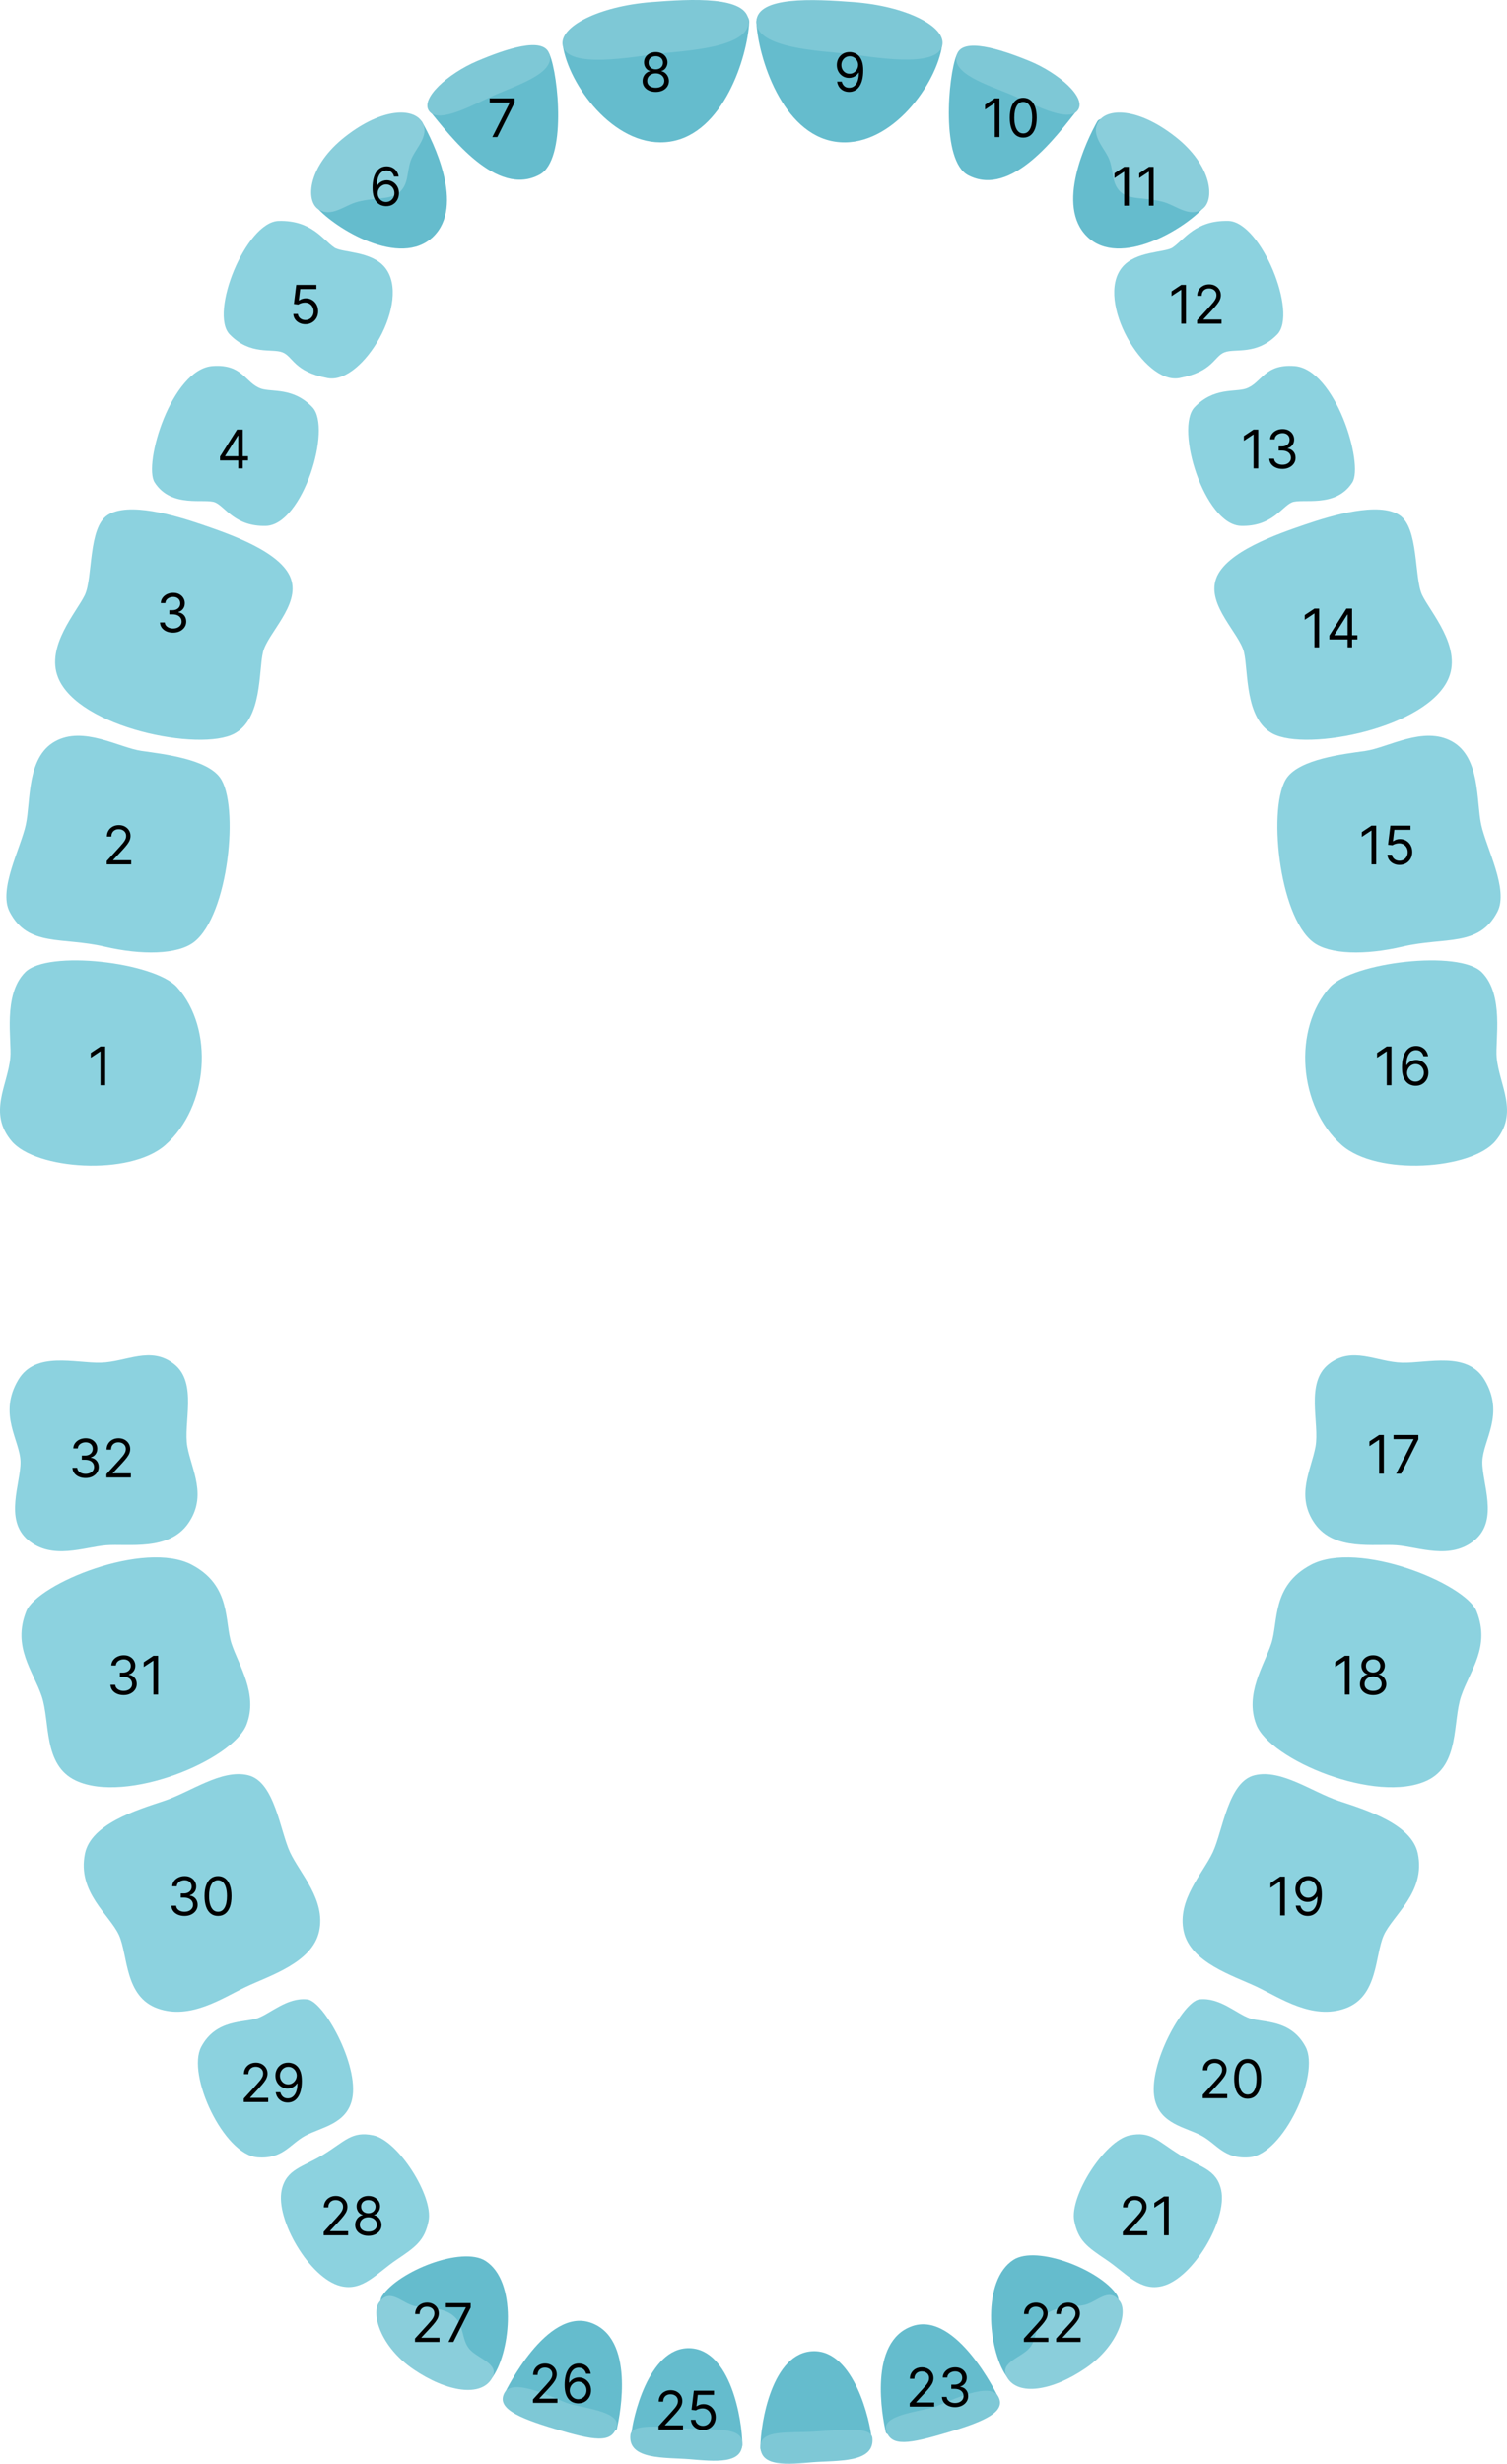 <svg width="396" height="647" viewBox="0 0 396 647" fill="none" xmlns="http://www.w3.org/2000/svg">
<path d="M127.573 593.726C121.412 589.786 104.705 596.393 100.408 602.938C96.106 609.479 124.823 631.081 129.548 624.107C134.274 617.138 135.912 599.066 127.573 593.726Z" fill="#65BCCD"/>
<path d="M155.211 609.946C143.591 605.899 132.8 628.114 132.8 628.114C132.8 628.114 161.213 641.668 162.109 637.775C163.005 633.883 166.835 613.992 155.211 609.946Z" fill="#65BCCD"/>
<path d="M181.143 616.651C170.255 616.405 166.161 635.664 165.896 639.257C165.636 642.845 195.089 648.469 195.07 642.02C195.05 635.572 192.03 616.897 181.138 616.651H181.143Z" fill="#65BCCD"/>
<path d="M148.043 12.813C150.196 23.597 162.379 39.253 176.036 37.198C190.084 35.086 196.414 15.002 196.866 5.829C197.319 -3.345 145.889 2.023 148.048 12.808L148.043 12.813Z" fill="#65BCCD"/>
<path d="M112.92 29.154C118.238 35.617 130.455 51.996 141.809 45.856C148.973 41.983 146.728 19.667 144.415 14.289C142.103 8.911 107.606 22.691 112.92 29.154Z" fill="#65BCCD"/>
<path d="M83.231 54.466C88.029 59.969 105.207 70.532 113.845 62.15C122.198 54.037 113.845 37.262 110.969 32.111C108.093 26.96 78.437 48.963 83.231 54.466Z" fill="#65BCCD"/>
<path d="M171.089 0.562C157.287 1.667 146.92 7.016 147.845 11.916C149.04 18.277 166.782 14.844 173.069 14.101C179.355 13.358 197.03 12.716 196.707 5.525C196.408 -1.087 181.769 -0.292 171.089 0.562Z" fill="#7EC8D6"/>
<path d="M172.315 24.139C171.633 24.139 171.029 24.018 170.506 23.776C169.985 23.531 169.579 23.195 169.288 22.767C168.996 22.336 168.852 21.846 168.855 21.296C168.852 20.865 168.936 20.467 169.109 20.102C169.281 19.734 169.516 19.428 169.815 19.183C170.116 18.934 170.453 18.776 170.824 18.71V18.651C170.337 18.525 169.949 18.251 169.661 17.83C169.372 17.406 169.23 16.924 169.233 16.384C169.23 15.867 169.361 15.404 169.626 14.996C169.891 14.589 170.255 14.267 170.719 14.032C171.187 13.797 171.719 13.679 172.315 13.679C172.905 13.679 173.432 13.797 173.896 14.032C174.36 14.267 174.725 14.589 174.99 14.996C175.259 15.404 175.394 15.867 175.398 16.384C175.394 16.924 175.247 17.406 174.955 17.83C174.667 18.251 174.284 18.525 173.807 18.651V18.71C174.175 18.776 174.506 18.934 174.801 19.183C175.096 19.428 175.331 19.734 175.507 20.102C175.683 20.467 175.772 20.865 175.776 21.296C175.772 21.846 175.623 22.336 175.328 22.767C175.036 23.195 174.63 23.531 174.11 23.776C173.593 24.018 172.995 24.139 172.315 24.139ZM172.315 23.046C172.776 23.046 173.174 22.971 173.509 22.822C173.843 22.673 174.102 22.462 174.284 22.19C174.466 21.919 174.559 21.6 174.562 21.236C174.559 20.851 174.46 20.512 174.264 20.217C174.069 19.922 173.802 19.69 173.464 19.521C173.129 19.352 172.746 19.267 172.315 19.267C171.881 19.267 171.493 19.352 171.152 19.521C170.814 19.69 170.547 19.922 170.352 20.217C170.159 20.512 170.065 20.851 170.068 21.236C170.065 21.6 170.153 21.919 170.332 22.19C170.514 22.462 170.774 22.673 171.112 22.822C171.45 22.971 171.851 23.046 172.315 23.046ZM172.315 18.213C172.68 18.213 173.003 18.14 173.285 17.994C173.57 17.849 173.794 17.645 173.956 17.383C174.118 17.121 174.201 16.814 174.205 16.463C174.201 16.118 174.12 15.818 173.961 15.563C173.802 15.305 173.581 15.106 173.3 14.967C173.018 14.824 172.69 14.753 172.315 14.753C171.934 14.753 171.601 14.824 171.316 14.967C171.031 15.106 170.811 15.305 170.655 15.563C170.499 15.818 170.423 16.118 170.426 16.463C170.423 16.814 170.501 17.121 170.66 17.383C170.822 17.645 171.046 17.849 171.331 17.994C171.616 18.14 171.944 18.213 172.315 18.213Z" fill="black"/>
<path d="M125.344 16.055C117.776 19.272 110.121 26.005 112.857 29.304C115.598 32.603 125.084 27.085 130.33 24.809C136.476 22.141 146.077 19.079 144.324 14.077C142.734 9.519 132.912 12.838 125.344 16.055Z" fill="#7EC8D6"/>
<path d="M129.372 36L133.926 26.991V26.912H128.676V25.818H135.199V26.972L130.665 36H129.372Z" fill="black"/>
<path d="M90.731 35.863C80.846 43.589 80.263 52.628 83.577 54.9C87.046 57.273 90.553 53.867 94.04 52.98C98.838 51.76 102.851 52.541 105.12 50.361C107.384 48.176 106.874 45.355 107.909 42.239C108.955 39.094 113.054 35.776 110.964 32.11C108.805 28.334 100.669 28.093 90.726 35.867L90.731 35.863Z" fill="#8ACEDB"/>
<path d="M101.435 54.139C101.017 54.133 100.599 54.053 100.182 53.901C99.764 53.748 99.383 53.491 99.038 53.13C98.694 52.765 98.417 52.273 98.208 51.653C97.999 51.03 97.895 50.248 97.895 49.307C97.895 48.405 97.979 47.606 98.148 46.91C98.317 46.211 98.563 45.623 98.884 45.146C99.206 44.665 99.594 44.3 100.048 44.052C100.505 43.803 101.02 43.679 101.594 43.679C102.164 43.679 102.671 43.793 103.115 44.022C103.563 44.247 103.927 44.562 104.209 44.967C104.491 45.371 104.673 45.837 104.756 46.364H103.543C103.43 45.906 103.211 45.527 102.886 45.225C102.562 44.923 102.131 44.773 101.594 44.773C100.805 44.773 100.183 45.116 99.729 45.802C99.279 46.488 99.052 47.451 99.048 48.69H99.128C99.313 48.409 99.534 48.168 99.789 47.969C100.048 47.767 100.333 47.611 100.644 47.502C100.956 47.393 101.286 47.338 101.634 47.338C102.217 47.338 102.75 47.484 103.234 47.776C103.718 48.064 104.106 48.463 104.398 48.974C104.689 49.481 104.835 50.062 104.835 50.719C104.835 51.349 104.694 51.925 104.413 52.449C104.131 52.969 103.735 53.383 103.224 53.692C102.717 53.997 102.121 54.146 101.435 54.139ZM101.435 53.045C101.852 53.045 102.227 52.941 102.558 52.732C102.893 52.523 103.156 52.243 103.349 51.892C103.544 51.541 103.642 51.15 103.642 50.719C103.642 50.298 103.548 49.915 103.359 49.57C103.173 49.222 102.916 48.946 102.588 48.74C102.263 48.535 101.892 48.432 101.474 48.432C101.16 48.432 100.866 48.495 100.594 48.621C100.323 48.743 100.084 48.912 99.879 49.128C99.676 49.343 99.517 49.59 99.401 49.869C99.285 50.144 99.227 50.434 99.227 50.739C99.227 51.143 99.322 51.521 99.511 51.872C99.703 52.224 99.965 52.507 100.296 52.722C100.631 52.938 101.01 53.045 101.435 53.045Z" fill="black"/>
<path d="M87.855 65.003C84.8 62.929 81.852 57.797 73.234 58.014C64.621 58.231 54.909 82.26 60.362 87.831C65.815 93.402 71.379 91.434 74.217 92.529C77.049 93.619 77.204 97.622 86.106 99.3C95.379 101.046 108.251 78.986 101.16 70.251C97.595 65.852 89.878 66.388 87.855 65.008V65.003Z" fill="#8CD2DF"/>
<path d="M80.236 85.139C79.653 85.139 79.127 85.023 78.66 84.791C78.192 84.559 77.818 84.241 77.536 83.837C77.254 83.432 77.1 82.972 77.074 82.454H78.267C78.313 82.915 78.522 83.296 78.894 83.598C79.268 83.896 79.715 84.046 80.236 84.046C80.653 84.046 81.025 83.948 81.349 83.752C81.678 83.557 81.934 83.288 82.12 82.947C82.309 82.602 82.403 82.213 82.403 81.778C82.403 81.334 82.306 80.938 82.11 80.59C81.918 80.239 81.653 79.962 81.315 79.76C80.977 79.558 80.59 79.455 80.156 79.452C79.845 79.448 79.525 79.496 79.197 79.596C78.869 79.692 78.599 79.816 78.386 79.969L77.233 79.829L77.849 74.818H83.139V75.912H78.883L78.526 78.915H78.585C78.794 78.749 79.056 78.612 79.371 78.502C79.686 78.393 80.014 78.338 80.355 78.338C80.978 78.338 81.533 78.487 82.021 78.785C82.511 79.081 82.896 79.485 83.174 79.999C83.456 80.512 83.597 81.099 83.597 81.758C83.597 82.408 83.451 82.988 83.159 83.499C82.871 84.006 82.473 84.407 81.966 84.702C81.459 84.993 80.882 85.139 80.236 85.139Z" fill="black"/>
<path d="M68.624 102.061C64.443 100.667 63.841 95.53 55.853 96.128C45.053 96.943 37.552 121.908 40.64 126.707C45.053 133.565 53.878 130.778 56.547 131.94C59.221 133.102 61.774 138.336 69.901 138.104C79.555 137.829 87.32 112.411 82.093 106.947C77.04 101.66 71.515 103.025 68.619 102.066L68.624 102.061Z" fill="#8CD2DF"/>
<path d="M57.815 120.912V119.898L62.29 112.818H63.026V114.389H62.528L59.148 119.739V119.818H65.173V120.912H57.815ZM62.608 123V120.604V120.131V112.818H63.781V123H62.608Z" fill="black"/>
<path d="M53.108 137.762C45.776 135.259 33.742 131.733 28.279 135.259C23.115 138.596 24.444 151.778 22.277 156.278C20.114 160.783 11.943 169.725 15.277 177.968C20.61 191.149 52.602 197.487 61.6 192.649C68.933 188.709 67.935 176.299 69.101 171.297C70.267 166.291 78.933 158.95 76.433 151.942C73.938 144.934 60.435 140.265 53.108 137.762Z" fill="#8CD2DF"/>
<path d="M45.494 166.139C44.838 166.139 44.253 166.027 43.739 165.801C43.229 165.576 42.823 165.263 42.521 164.862C42.223 164.457 42.061 163.988 42.034 163.455H43.287C43.313 163.783 43.426 164.066 43.625 164.305C43.824 164.54 44.084 164.722 44.406 164.852C44.727 164.981 45.083 165.045 45.474 165.045C45.912 165.045 46.3 164.969 46.638 164.817C46.976 164.664 47.241 164.452 47.433 164.18C47.626 163.909 47.722 163.594 47.722 163.236C47.722 162.861 47.629 162.531 47.443 162.246C47.258 161.958 46.986 161.733 46.628 161.57C46.27 161.408 45.832 161.327 45.315 161.327H44.5V160.233H45.315C45.72 160.233 46.074 160.16 46.379 160.014C46.688 159.868 46.928 159.663 47.1 159.398C47.276 159.133 47.364 158.821 47.364 158.463C47.364 158.118 47.287 157.818 47.135 157.563C46.983 157.308 46.767 157.109 46.489 156.967C46.214 156.824 45.889 156.753 45.514 156.753C45.163 156.753 44.831 156.817 44.52 156.947C44.212 157.073 43.96 157.257 43.764 157.499C43.569 157.737 43.463 158.026 43.446 158.364H42.253C42.273 157.83 42.434 157.363 42.735 156.962C43.037 156.557 43.431 156.242 43.918 156.017C44.409 155.792 44.947 155.679 45.534 155.679C46.164 155.679 46.704 155.807 47.155 156.062C47.606 156.314 47.952 156.647 48.194 157.061C48.436 157.475 48.557 157.923 48.557 158.403C48.557 158.977 48.406 159.466 48.104 159.87C47.806 160.274 47.4 160.554 46.886 160.71V160.79C47.529 160.896 48.032 161.169 48.393 161.61C48.754 162.048 48.935 162.589 48.935 163.236C48.935 163.789 48.784 164.286 48.482 164.727C48.184 165.165 47.776 165.509 47.259 165.761C46.742 166.013 46.154 166.139 45.494 166.139Z" fill="black"/>
<path d="M37.277 197.206C31.275 196.371 21.944 190.53 14.448 194.702C6.947 198.874 8.113 210.387 6.784 216.561C5.449 222.734 -0.505 233.596 2.52 239.437C7.352 248.779 16.274 245.982 27.45 248.591C37.273 250.887 46.657 250.699 50.944 247.424C60.107 240.416 62.959 211.173 57.794 204.17C54.249 199.362 43.28 198.04 37.282 197.206H37.277Z" fill="#8CD2DF"/>
<path d="M28.054 227V226.105L31.415 222.426C31.809 221.995 32.134 221.621 32.389 221.303C32.644 220.981 32.833 220.679 32.956 220.398C33.082 220.113 33.145 219.814 33.145 219.503C33.145 219.145 33.059 218.835 32.886 218.573C32.717 218.311 32.485 218.109 32.19 217.967C31.895 217.824 31.564 217.753 31.196 217.753C30.805 217.753 30.463 217.834 30.172 217.996C29.884 218.156 29.66 218.379 29.501 218.668C29.345 218.956 29.267 219.294 29.267 219.682H28.094C28.094 219.085 28.231 218.562 28.506 218.111C28.782 217.66 29.156 217.309 29.63 217.057C30.107 216.805 30.642 216.679 31.236 216.679C31.832 216.679 32.361 216.805 32.822 217.057C33.282 217.309 33.644 217.648 33.906 218.076C34.167 218.504 34.298 218.979 34.298 219.503C34.298 219.877 34.23 220.244 34.094 220.602C33.962 220.956 33.73 221.352 33.398 221.79C33.07 222.224 32.615 222.754 32.031 223.381L29.744 225.827V225.906H34.477V227H28.054Z" fill="black"/>
<path d="M6.615 255.316C0.671 261.263 3.133 273.171 2.709 277.748C2.029 285.06 -3.231 292.194 3.046 299.674C9.328 307.155 34.055 308.983 43.454 300.697C54.827 290.67 56.354 270.104 46.508 259.223C40.558 252.649 12.555 249.364 6.615 255.316Z" fill="#8CD2DF"/>
<path d="M27.634 274.818V285H26.401V276.111H26.341L23.855 277.761V276.509L26.401 274.818H27.634Z" fill="black"/>
<path d="M45.814 358.25C39.633 353.296 33.24 357.632 26.501 357.816C19.766 357.999 9.337 354.7 4.794 362.35C-0.611 371.446 5.281 378.222 5.387 383.837C5.497 389.451 1.003 399.063 7.367 404.422C13.73 409.78 22.112 406.25 27.898 405.796C33.684 405.343 44.296 407.388 49.417 400.11C54.538 392.837 50.38 386.084 49.239 379.935C48.092 373.785 51.994 363.208 45.819 358.255L45.814 358.25Z" fill="#8CD2DF"/>
<path d="M22.494 388.139C21.838 388.139 21.253 388.027 20.739 387.801C20.229 387.576 19.823 387.263 19.521 386.862C19.223 386.457 19.061 385.988 19.034 385.455H20.287C20.313 385.783 20.426 386.066 20.625 386.305C20.824 386.54 21.084 386.722 21.405 386.852C21.727 386.981 22.083 387.045 22.474 387.045C22.912 387.045 23.3 386.969 23.638 386.817C23.976 386.664 24.241 386.452 24.433 386.18C24.625 385.909 24.722 385.594 24.722 385.236C24.722 384.861 24.629 384.531 24.443 384.246C24.258 383.958 23.986 383.733 23.628 383.57C23.27 383.408 22.832 383.327 22.315 383.327H21.5V382.233H22.315C22.72 382.233 23.074 382.16 23.379 382.014C23.688 381.868 23.928 381.663 24.1 381.398C24.276 381.133 24.364 380.821 24.364 380.463C24.364 380.118 24.287 379.818 24.135 379.563C23.983 379.308 23.767 379.109 23.489 378.967C23.213 378.824 22.889 378.753 22.514 378.753C22.163 378.753 21.831 378.817 21.52 378.947C21.212 379.073 20.96 379.257 20.764 379.499C20.569 379.737 20.463 380.026 20.446 380.364H19.253C19.273 379.83 19.433 379.363 19.735 378.962C20.037 378.557 20.431 378.242 20.918 378.017C21.409 377.792 21.947 377.679 22.534 377.679C23.164 377.679 23.704 377.807 24.155 378.062C24.606 378.314 24.952 378.647 25.194 379.061C25.436 379.475 25.557 379.923 25.557 380.403C25.557 380.977 25.406 381.466 25.104 381.87C24.806 382.274 24.4 382.554 23.886 382.71V382.79C24.529 382.896 25.032 383.169 25.393 383.61C25.754 384.048 25.935 384.589 25.935 385.236C25.935 385.789 25.784 386.286 25.482 386.727C25.184 387.165 24.776 387.509 24.259 387.761C23.742 388.013 23.154 388.139 22.494 388.139ZM27.968 388V387.105L31.329 383.426C31.723 382.995 32.048 382.621 32.303 382.303C32.559 381.981 32.747 381.679 32.87 381.398C32.996 381.113 33.059 380.814 33.059 380.503C33.059 380.145 32.973 379.835 32.8 379.573C32.631 379.311 32.399 379.109 32.104 378.967C31.809 378.824 31.478 378.753 31.11 378.753C30.719 378.753 30.378 378.834 30.086 378.996C29.798 379.156 29.574 379.379 29.415 379.668C29.259 379.956 29.181 380.294 29.181 380.682H28.008C28.008 380.085 28.145 379.562 28.421 379.111C28.695 378.66 29.07 378.309 29.544 378.057C30.021 377.805 30.557 377.679 31.15 377.679C31.746 377.679 32.275 377.805 32.736 378.057C33.197 378.309 33.558 378.648 33.82 379.076C34.081 379.504 34.212 379.979 34.212 380.503C34.212 380.877 34.144 381.244 34.008 381.602C33.876 381.956 33.644 382.352 33.312 382.79C32.984 383.224 32.529 383.754 31.945 384.381L29.658 386.827V386.906H34.391V388H27.968Z" fill="black"/>
<path d="M50.443 410.934C37.995 404.34 9.78 415.873 6.89 423.156C3.18 432.498 8.682 438.729 10.956 445.434C13.229 452.143 11.235 463.52 19.93 467.601C33.212 473.827 61.21 462.209 64.799 452.866C67.872 444.865 62.761 437.413 60.853 431.664C58.941 425.914 60.853 416.451 50.443 410.939V410.934Z" fill="#8CD2DF"/>
<path d="M32.494 445.139C31.838 445.139 31.253 445.027 30.739 444.801C30.229 444.576 29.823 444.263 29.521 443.862C29.223 443.457 29.061 442.988 29.034 442.455H30.287C30.313 442.783 30.426 443.066 30.625 443.305C30.824 443.54 31.084 443.722 31.405 443.852C31.727 443.981 32.083 444.045 32.474 444.045C32.912 444.045 33.3 443.969 33.638 443.817C33.976 443.664 34.241 443.452 34.433 443.18C34.626 442.909 34.722 442.594 34.722 442.236C34.722 441.861 34.629 441.531 34.443 441.246C34.258 440.958 33.986 440.733 33.628 440.57C33.27 440.408 32.832 440.327 32.315 440.327H31.5V439.233H32.315C32.72 439.233 33.074 439.16 33.379 439.014C33.688 438.868 33.928 438.663 34.1 438.398C34.276 438.133 34.364 437.821 34.364 437.463C34.364 437.118 34.287 436.818 34.135 436.563C33.983 436.308 33.767 436.109 33.489 435.967C33.214 435.824 32.889 435.753 32.514 435.753C32.163 435.753 31.831 435.817 31.52 435.947C31.212 436.073 30.96 436.257 30.764 436.499C30.569 436.737 30.463 437.026 30.446 437.364H29.253C29.273 436.83 29.433 436.363 29.735 435.962C30.037 435.557 30.431 435.242 30.918 435.017C31.409 434.792 31.947 434.679 32.534 434.679C33.164 434.679 33.704 434.807 34.155 435.062C34.606 435.314 34.952 435.647 35.194 436.061C35.436 436.475 35.557 436.923 35.557 437.403C35.557 437.977 35.406 438.466 35.104 438.87C34.806 439.274 34.4 439.554 33.886 439.71V439.79C34.529 439.896 35.032 440.169 35.393 440.61C35.754 441.048 35.935 441.589 35.935 442.236C35.935 442.789 35.784 443.286 35.482 443.727C35.184 444.165 34.776 444.509 34.259 444.761C33.742 445.013 33.154 445.139 32.494 445.139ZM41.548 434.818V445H40.315V436.111H40.255L37.769 437.761V436.509L40.315 434.818H41.548Z" fill="black"/>
<path d="M65.179 466.178C58.141 464.519 50.077 470.63 42.981 472.974C35.88 475.323 23.948 478.993 22.334 486.734C20.205 496.935 28.876 502.877 31.275 508.202C33.669 513.527 32.686 524.331 41.44 527.437C50.053 530.5 58.483 524.688 64.635 521.765C70.787 518.842 82.112 515.422 83.866 507.146C85.624 498.869 78.87 492.078 76.221 486.445C73.571 480.812 72.217 467.837 65.179 466.183V466.178Z" fill="#8CD2DF"/>
<path d="M48.494 503.139C47.838 503.139 47.253 503.027 46.739 502.801C46.229 502.576 45.823 502.263 45.521 501.862C45.223 501.457 45.061 500.988 45.034 500.455H46.287C46.313 500.783 46.426 501.066 46.625 501.305C46.824 501.54 47.084 501.722 47.406 501.852C47.727 501.981 48.083 502.045 48.474 502.045C48.912 502.045 49.3 501.969 49.638 501.817C49.976 501.664 50.241 501.452 50.433 501.18C50.626 500.909 50.722 500.594 50.722 500.236C50.722 499.861 50.629 499.531 50.443 499.246C50.258 498.958 49.986 498.733 49.628 498.57C49.27 498.408 48.832 498.327 48.315 498.327H47.5V497.233H48.315C48.72 497.233 49.074 497.16 49.379 497.014C49.688 496.868 49.928 496.663 50.1 496.398C50.276 496.133 50.364 495.821 50.364 495.463C50.364 495.118 50.287 494.818 50.135 494.563C49.983 494.308 49.767 494.109 49.489 493.967C49.214 493.824 48.889 493.753 48.514 493.753C48.163 493.753 47.831 493.817 47.52 493.947C47.212 494.073 46.96 494.257 46.764 494.499C46.569 494.737 46.463 495.026 46.446 495.364H45.253C45.273 494.83 45.434 494.363 45.735 493.962C46.037 493.557 46.431 493.242 46.918 493.017C47.409 492.792 47.947 492.679 48.534 492.679C49.164 492.679 49.704 492.807 50.155 493.062C50.606 493.314 50.952 493.647 51.194 494.061C51.436 494.475 51.557 494.923 51.557 495.403C51.557 495.977 51.406 496.466 51.104 496.87C50.806 497.274 50.4 497.554 49.886 497.71V497.79C50.529 497.896 51.032 498.169 51.393 498.61C51.754 499.048 51.935 499.589 51.935 500.236C51.935 500.789 51.784 501.286 51.482 501.727C51.184 502.165 50.776 502.509 50.259 502.761C49.742 503.013 49.154 503.139 48.494 503.139ZM57.289 503.139C56.54 503.139 55.902 502.935 55.375 502.528C54.848 502.117 54.445 501.522 54.167 500.743C53.889 499.961 53.749 499.016 53.749 497.909C53.749 496.809 53.889 495.869 54.167 495.09C54.449 494.308 54.853 493.711 55.38 493.3C55.91 492.886 56.547 492.679 57.289 492.679C58.032 492.679 58.666 492.886 59.193 493.3C59.724 493.711 60.128 494.308 60.406 495.09C60.688 495.869 60.829 496.809 60.829 497.909C60.829 499.016 60.69 499.961 60.411 500.743C60.133 501.522 59.73 502.117 59.203 502.528C58.676 502.935 58.038 503.139 57.289 503.139ZM57.289 502.045C58.032 502.045 58.608 501.687 59.019 500.972C59.43 500.256 59.636 499.235 59.636 497.909C59.636 497.027 59.541 496.277 59.352 495.657C59.167 495.037 58.898 494.565 58.547 494.24C58.199 493.915 57.78 493.753 57.289 493.753C56.553 493.753 55.978 494.116 55.564 494.842C55.15 495.564 54.943 496.587 54.943 497.909C54.943 498.791 55.035 499.54 55.221 500.156C55.407 500.773 55.673 501.242 56.021 501.563C56.373 501.885 56.795 502.045 57.289 502.045Z" fill="black"/>
<path d="M80.747 525.05C75.419 524.49 71.059 528.802 67.596 530.018C64.132 531.228 56.79 530.177 52.883 537.503C48.977 544.83 58.775 565.825 67.658 566.529C74.34 567.055 76.137 563.071 80.246 560.847C84.355 558.624 91.186 557.813 92.559 551.1C94.361 542.321 85.102 525.508 80.742 525.05H80.747Z" fill="#8CD2DF"/>
<path d="M64.054 552V551.105L67.415 547.426C67.809 546.995 68.134 546.621 68.389 546.303C68.644 545.981 68.833 545.679 68.956 545.398C69.082 545.113 69.145 544.814 69.145 544.503C69.145 544.145 69.059 543.835 68.886 543.573C68.717 543.311 68.485 543.109 68.19 542.967C67.895 542.824 67.564 542.753 67.196 542.753C66.805 542.753 66.463 542.834 66.172 542.996C65.883 543.156 65.66 543.379 65.501 543.668C65.345 543.956 65.267 544.294 65.267 544.682H64.094C64.094 544.085 64.231 543.562 64.506 543.111C64.781 542.66 65.156 542.309 65.63 542.057C66.107 541.805 66.642 541.679 67.236 541.679C67.832 541.679 68.361 541.805 68.822 542.057C69.282 542.309 69.644 542.648 69.906 543.076C70.167 543.504 70.298 543.979 70.298 544.503C70.298 544.877 70.23 545.244 70.094 545.602C69.962 545.956 69.73 546.352 69.398 546.79C69.07 547.224 68.615 547.754 68.031 548.381L65.744 550.827V550.906H70.477V552H64.054ZM75.772 541.679C76.19 541.682 76.607 541.762 77.025 541.918C77.442 542.073 77.824 542.332 78.168 542.693C78.513 543.051 78.79 543.54 78.999 544.16C79.207 544.78 79.312 545.557 79.312 546.491C79.312 547.396 79.226 548.2 79.053 548.903C78.884 549.602 78.639 550.192 78.317 550.673C77.999 551.153 77.612 551.518 77.154 551.766C76.7 552.015 76.186 552.139 75.613 552.139C75.043 552.139 74.534 552.027 74.087 551.801C73.642 551.572 73.278 551.256 72.993 550.852C72.711 550.444 72.531 549.972 72.451 549.435H73.664C73.773 549.902 73.99 550.288 74.315 550.593C74.644 550.895 75.076 551.045 75.613 551.045C76.398 551.045 77.018 550.702 77.472 550.016C77.93 549.33 78.158 548.361 78.158 547.108H78.079C77.893 547.386 77.673 547.627 77.418 547.829C77.162 548.031 76.879 548.187 76.567 548.296C76.256 548.406 75.924 548.46 75.573 548.46C74.99 548.46 74.454 548.316 73.967 548.028C73.483 547.736 73.096 547.337 72.804 546.83C72.516 546.319 72.371 545.736 72.371 545.08C72.371 544.456 72.511 543.886 72.789 543.369C73.071 542.849 73.465 542.435 73.972 542.126C74.483 541.818 75.083 541.669 75.772 541.679ZM75.772 542.773C75.354 542.773 74.978 542.877 74.644 543.086C74.312 543.291 74.049 543.57 73.853 543.921C73.661 544.269 73.565 544.655 73.565 545.08C73.565 545.504 73.657 545.89 73.843 546.238C74.032 546.583 74.289 546.858 74.614 547.063C74.942 547.265 75.315 547.366 75.732 547.366C76.047 547.366 76.34 547.305 76.612 547.183C76.884 547.057 77.121 546.886 77.323 546.67C77.529 546.452 77.689 546.205 77.805 545.93C77.921 545.651 77.979 545.361 77.979 545.06C77.979 544.662 77.883 544.289 77.691 543.941C77.502 543.593 77.24 543.311 76.906 543.096C76.574 542.88 76.196 542.773 75.772 542.773Z" fill="black"/>
<path d="M98.044 560.75C92.436 559.578 90.668 562.317 84.95 565.824C79.598 569.108 75.234 569.562 74.02 575.108C72.324 582.873 81.361 598.278 89.454 600.323C95.346 601.814 98.916 596.981 104.2 593.431C109.268 590.026 111.585 588.377 112.621 583.23C113.922 576.758 104.692 562.134 98.048 560.745L98.044 560.75Z" fill="#8CD2DF"/>
<path d="M85.054 587V586.105L88.415 582.426C88.809 581.995 89.134 581.621 89.389 581.303C89.644 580.981 89.833 580.679 89.956 580.398C90.082 580.113 90.145 579.814 90.145 579.503C90.145 579.145 90.059 578.835 89.886 578.573C89.717 578.311 89.485 578.109 89.19 577.967C88.895 577.824 88.564 577.753 88.196 577.753C87.805 577.753 87.463 577.834 87.172 577.996C86.883 578.156 86.66 578.379 86.501 578.668C86.345 578.956 86.267 579.294 86.267 579.682H85.094C85.094 579.085 85.231 578.562 85.506 578.111C85.781 577.66 86.156 577.309 86.63 577.057C87.107 576.805 87.642 576.679 88.236 576.679C88.832 576.679 89.361 576.805 89.822 577.057C90.282 577.309 90.644 577.648 90.906 578.076C91.167 578.504 91.298 578.979 91.298 579.503C91.298 579.877 91.23 580.244 91.094 580.602C90.962 580.956 90.73 581.352 90.398 581.79C90.07 582.224 89.615 582.754 89.031 583.381L86.744 585.827V585.906H91.477V587H85.054ZM96.792 587.139C96.109 587.139 95.506 587.018 94.982 586.776C94.462 586.531 94.056 586.195 93.764 585.767C93.472 585.336 93.328 584.846 93.332 584.295C93.328 583.865 93.413 583.467 93.585 583.102C93.758 582.734 93.993 582.428 94.291 582.183C94.593 581.934 94.929 581.777 95.3 581.71V581.651C94.813 581.525 94.425 581.251 94.137 580.83C93.849 580.406 93.706 579.924 93.71 579.384C93.706 578.866 93.837 578.404 94.102 577.996C94.367 577.589 94.732 577.267 95.196 577.032C95.663 576.797 96.195 576.679 96.792 576.679C97.382 576.679 97.909 576.797 98.373 577.032C98.837 577.267 99.201 577.589 99.467 577.996C99.735 578.404 99.871 578.866 99.874 579.384C99.871 579.924 99.724 580.406 99.432 580.83C99.144 581.251 98.761 581.525 98.283 581.651V581.71C98.651 581.777 98.983 581.934 99.278 582.183C99.573 582.428 99.808 582.734 99.984 583.102C100.159 583.467 100.249 583.865 100.252 584.295C100.249 584.846 100.1 585.336 99.805 585.767C99.513 586.195 99.107 586.531 98.587 586.776C98.07 587.018 97.471 587.139 96.792 587.139ZM96.792 586.045C97.253 586.045 97.65 585.971 97.985 585.822C98.32 585.673 98.578 585.462 98.761 585.19C98.943 584.919 99.036 584.6 99.039 584.236C99.036 583.851 98.936 583.512 98.741 583.217C98.545 582.922 98.278 582.69 97.94 582.521C97.606 582.352 97.223 582.267 96.792 582.267C96.358 582.267 95.97 582.352 95.629 582.521C95.29 582.69 95.024 582.922 94.828 583.217C94.636 583.512 94.541 583.851 94.545 584.236C94.541 584.6 94.629 584.919 94.808 585.19C94.99 585.462 95.251 585.673 95.589 585.822C95.927 585.971 96.328 586.045 96.792 586.045ZM96.792 581.213C97.156 581.213 97.48 581.14 97.761 580.994C98.046 580.848 98.27 580.645 98.433 580.383C98.595 580.121 98.678 579.814 98.681 579.463C98.678 579.118 98.597 578.818 98.438 578.563C98.278 578.305 98.058 578.106 97.776 577.967C97.495 577.824 97.166 577.753 96.792 577.753C96.411 577.753 96.078 577.824 95.793 577.967C95.508 578.106 95.287 578.305 95.131 578.563C94.976 578.818 94.899 579.118 94.903 579.463C94.899 579.814 94.977 580.121 95.136 580.383C95.299 580.645 95.522 580.848 95.808 580.994C96.093 581.14 96.421 581.213 96.792 581.213Z" fill="black"/>
<path d="M123.358 616.876C121.123 614.291 122.111 610.345 118.888 607.924C116.479 606.116 113.213 606.116 109.518 605.686C105.823 605.257 102.687 600.53 99.633 604.567C97.484 607.408 99.802 616.186 108.656 622.21C117.51 628.234 126.451 629.527 129.288 624.535C131.447 620.734 125.593 619.456 123.358 616.876Z" fill="#8ACEDB"/>
<path d="M109.054 615V614.105L112.415 610.426C112.809 609.995 113.134 609.621 113.389 609.303C113.644 608.981 113.833 608.679 113.956 608.398C114.082 608.113 114.145 607.814 114.145 607.503C114.145 607.145 114.059 606.835 113.886 606.573C113.717 606.311 113.485 606.109 113.19 605.967C112.895 605.824 112.564 605.753 112.196 605.753C111.805 605.753 111.464 605.834 111.172 605.996C110.884 606.156 110.66 606.379 110.501 606.668C110.345 606.956 110.267 607.294 110.267 607.682H109.094C109.094 607.085 109.231 606.562 109.506 606.111C109.781 605.66 110.156 605.309 110.63 605.057C111.107 604.805 111.643 604.679 112.236 604.679C112.832 604.679 113.361 604.805 113.822 605.057C114.282 605.309 114.644 605.648 114.906 606.076C115.167 606.504 115.298 606.979 115.298 607.503C115.298 607.877 115.23 608.244 115.094 608.602C114.962 608.956 114.73 609.352 114.398 609.79C114.07 610.224 113.615 610.754 113.031 611.381L110.744 613.827V613.906H115.477V615H109.054ZM117.849 615L122.403 605.991V605.912H117.153V604.818H123.675V605.972L119.141 615H117.849Z" fill="black"/>
<path d="M148.703 630.937C145.085 629.514 134.737 624.392 132.569 628.357C130.402 632.316 135.845 634.844 145.711 637.81C156.131 640.945 160.746 641.673 162.003 637.357C163.265 633.04 152.316 632.365 148.698 630.937H148.703Z" fill="#7EC8D6"/>
<path d="M140.054 631V630.105L143.415 626.426C143.809 625.995 144.134 625.621 144.389 625.303C144.644 624.981 144.833 624.679 144.956 624.398C145.082 624.113 145.145 623.814 145.145 623.503C145.145 623.145 145.059 622.835 144.886 622.573C144.717 622.311 144.485 622.109 144.19 621.967C143.895 621.824 143.564 621.753 143.196 621.753C142.805 621.753 142.464 621.834 142.172 621.996C141.884 622.156 141.66 622.379 141.501 622.668C141.345 622.956 141.267 623.294 141.267 623.682H140.094C140.094 623.085 140.231 622.562 140.506 622.111C140.781 621.66 141.156 621.309 141.63 621.057C142.107 620.805 142.643 620.679 143.236 620.679C143.832 620.679 144.361 620.805 144.822 621.057C145.282 621.309 145.644 621.648 145.906 622.076C146.167 622.504 146.298 622.979 146.298 623.503C146.298 623.877 146.23 624.244 146.094 624.602C145.962 624.956 145.73 625.352 145.398 625.79C145.07 626.224 144.615 626.754 144.031 627.381L141.744 629.827V629.906H146.477V631H140.054ZM151.911 631.139C151.494 631.133 151.076 631.053 150.658 630.901C150.241 630.748 149.86 630.491 149.515 630.13C149.17 629.765 148.893 629.273 148.685 628.653C148.476 628.03 148.371 627.248 148.371 626.307C148.371 625.405 148.456 624.607 148.625 623.911C148.794 623.211 149.039 622.623 149.361 622.146C149.682 621.665 150.07 621.3 150.524 621.052C150.982 620.803 151.497 620.679 152.07 620.679C152.64 620.679 153.147 620.793 153.592 621.022C154.039 621.247 154.404 621.562 154.685 621.967C154.967 622.371 155.149 622.837 155.232 623.364H154.019C153.906 622.906 153.688 622.527 153.363 622.225C153.038 621.924 152.607 621.773 152.07 621.773C151.281 621.773 150.66 622.116 150.206 622.802C149.755 623.488 149.528 624.451 149.525 625.69H149.604C149.79 625.409 150.01 625.168 150.266 624.969C150.524 624.767 150.809 624.612 151.121 624.502C151.432 624.393 151.762 624.338 152.11 624.338C152.693 624.338 153.227 624.484 153.711 624.776C154.195 625.064 154.583 625.463 154.874 625.974C155.166 626.481 155.312 627.062 155.312 627.719C155.312 628.348 155.171 628.925 154.889 629.449C154.607 629.969 154.211 630.384 153.701 630.692C153.194 630.997 152.597 631.146 151.911 631.139ZM151.911 630.045C152.329 630.045 152.703 629.941 153.035 629.732C153.37 629.523 153.633 629.243 153.825 628.892C154.021 628.541 154.119 628.15 154.119 627.719C154.119 627.298 154.024 626.915 153.835 626.57C153.65 626.222 153.393 625.946 153.065 625.74C152.74 625.535 152.369 625.432 151.951 625.432C151.636 625.432 151.343 625.495 151.071 625.621C150.799 625.743 150.561 625.912 150.355 626.128C150.153 626.343 149.994 626.59 149.878 626.869C149.762 627.144 149.704 627.434 149.704 627.739C149.704 628.143 149.798 628.521 149.987 628.872C150.179 629.223 150.441 629.507 150.773 629.722C151.107 629.938 151.487 630.045 151.911 630.045Z" fill="black"/>
<path d="M180.796 637.756C173.931 637.341 165.944 636.266 165.64 639.463C165.014 646.086 174.822 645.285 181.292 645.82C187.757 646.356 195.291 647.224 195.045 641.465C194.872 637.264 187.665 638.171 180.796 637.756Z" fill="#7EC8D6"/>
<path d="M173.054 638V637.105L176.415 633.426C176.809 632.995 177.134 632.621 177.389 632.303C177.644 631.981 177.833 631.679 177.956 631.398C178.082 631.113 178.145 630.814 178.145 630.503C178.145 630.145 178.059 629.835 177.886 629.573C177.717 629.311 177.485 629.109 177.19 628.967C176.895 628.824 176.564 628.753 176.196 628.753C175.805 628.753 175.464 628.834 175.172 628.996C174.884 629.156 174.66 629.379 174.501 629.668C174.345 629.956 174.267 630.294 174.267 630.682H173.094C173.094 630.085 173.231 629.562 173.506 629.111C173.781 628.66 174.156 628.309 174.63 628.057C175.107 627.805 175.643 627.679 176.236 627.679C176.832 627.679 177.361 627.805 177.822 628.057C178.282 628.309 178.644 628.648 178.906 629.076C179.167 629.504 179.298 629.979 179.298 630.503C179.298 630.877 179.23 631.244 179.094 631.602C178.962 631.956 178.73 632.352 178.398 632.79C178.07 633.224 177.615 633.754 177.031 634.381L174.744 636.827V636.906H179.477V638H173.054ZM184.712 638.139C184.129 638.139 183.604 638.023 183.136 637.791C182.669 637.559 182.295 637.241 182.013 636.837C181.731 636.432 181.577 635.972 181.55 635.455H182.744C182.79 635.915 182.999 636.296 183.37 636.598C183.745 636.896 184.192 637.045 184.712 637.045C185.13 637.045 185.501 636.948 185.826 636.752C186.154 636.557 186.411 636.288 186.597 635.947C186.786 635.602 186.88 635.213 186.88 634.778C186.88 634.334 186.782 633.938 186.587 633.59C186.394 633.239 186.129 632.962 185.791 632.76C185.453 632.558 185.067 632.455 184.633 632.452C184.321 632.448 184.001 632.496 183.673 632.596C183.345 632.692 183.075 632.816 182.863 632.969L181.71 632.83L182.326 627.818H187.616V628.912H183.36L183.002 631.915H183.062C183.271 631.749 183.532 631.612 183.847 631.502C184.162 631.393 184.49 631.338 184.832 631.338C185.455 631.338 186.01 631.487 186.497 631.786C186.988 632.08 187.372 632.485 187.651 632.999C187.932 633.512 188.073 634.099 188.073 634.759C188.073 635.408 187.927 635.988 187.636 636.499C187.347 637.006 186.95 637.407 186.442 637.702C185.935 637.993 185.359 638.139 184.712 638.139Z" fill="black"/>
<path d="M198.749 5.854C199.231 15.028 205.465 35.145 219.522 37.214C233.184 39.225 245.314 23.526 247.433 12.737C249.553 1.947 198.268 -3.32 198.749 5.854Z" fill="#65BCCD"/>
<path d="M251.355 14.505C249.125 19.917 247.203 42.262 254.419 46.029C265.86 52.005 277.841 35.447 283.063 28.907C288.285 22.367 253.591 9.094 251.355 14.505Z" fill="#65BCCD"/>
<path d="M288.304 31.936C285.423 37.087 277.33 54.041 285.684 62.148C294.321 70.531 311.5 59.963 316.298 54.465C321.091 48.962 291.18 26.785 288.299 31.936H288.304Z" fill="#65BCCD"/>
<path d="M322.762 58.011C314.144 57.794 311.201 62.925 308.142 64.999C306.114 66.379 298.401 65.843 294.836 70.242C287.745 78.977 300.617 101.038 309.89 99.292C318.793 97.613 318.942 93.61 321.78 92.52C324.617 91.425 330.181 93.393 335.634 87.822C341.087 82.252 331.381 58.228 322.762 58.006V58.011Z" fill="#8CD2DF"/>
<path d="M311.634 74.818V85H310.401V76.111H310.341L307.855 77.761V76.508L310.401 74.818H311.634ZM314.562 85V84.105L317.923 80.426C318.317 79.995 318.642 79.621 318.897 79.303C319.152 78.981 319.341 78.68 319.464 78.398C319.59 78.113 319.653 77.814 319.653 77.503C319.653 77.145 319.567 76.835 319.394 76.573C319.225 76.311 318.993 76.109 318.698 75.967C318.403 75.824 318.072 75.753 317.704 75.753C317.313 75.753 316.971 75.834 316.68 75.996C316.391 76.156 316.168 76.379 316.009 76.668C315.853 76.956 315.775 77.294 315.775 77.682H314.602C314.602 77.085 314.739 76.562 315.014 76.111C315.289 75.66 315.664 75.309 316.138 75.057C316.615 74.805 317.15 74.679 317.744 74.679C318.34 74.679 318.869 74.805 319.33 75.057C319.79 75.309 320.152 75.648 320.413 76.076C320.675 76.504 320.806 76.979 320.806 77.503C320.806 77.877 320.738 78.244 320.602 78.602C320.47 78.956 320.238 79.352 319.906 79.79C319.578 80.224 319.122 80.754 318.539 81.381L316.252 83.827V83.906H320.985V85H314.562Z" fill="black"/>
<path d="M340.144 96.127C332.156 95.524 331.554 100.661 327.373 102.06C324.482 103.024 318.957 101.659 313.899 106.941C308.672 112.405 316.442 137.823 326.092 138.098C334.223 138.33 336.776 133.096 339.445 131.934C342.114 130.772 350.939 133.564 355.352 126.701C358.44 121.902 350.939 96.937 340.139 96.122L340.144 96.127Z" fill="#8CD2DF"/>
<path d="M330.634 112.818V123H329.401V114.111H329.341L326.855 115.761V114.509L329.401 112.818H330.634ZM337.002 123.139C336.346 123.139 335.761 123.027 335.247 122.801C334.737 122.576 334.331 122.263 334.029 121.862C333.731 121.457 333.568 120.988 333.542 120.455H334.795C334.821 120.783 334.934 121.066 335.133 121.305C335.332 121.54 335.592 121.722 335.913 121.852C336.235 121.981 336.591 122.045 336.982 122.045C337.42 122.045 337.808 121.969 338.146 121.817C338.484 121.664 338.749 121.452 338.941 121.18C339.133 120.909 339.229 120.594 339.229 120.236C339.229 119.861 339.137 119.531 338.951 119.246C338.765 118.958 338.494 118.733 338.136 118.57C337.778 118.408 337.34 118.327 336.823 118.327H336.008V117.233H336.823C337.228 117.233 337.582 117.16 337.887 117.014C338.195 116.868 338.436 116.663 338.608 116.398C338.784 116.133 338.871 115.821 338.871 115.463C338.871 115.118 338.795 114.818 338.643 114.563C338.49 114.308 338.275 114.109 337.996 113.967C337.721 113.824 337.397 113.753 337.022 113.753C336.671 113.753 336.339 113.817 336.028 113.947C335.719 114.073 335.468 114.257 335.272 114.499C335.076 114.737 334.97 115.026 334.954 115.364H333.761C333.781 114.83 333.941 114.363 334.243 113.962C334.545 113.557 334.939 113.242 335.426 113.017C335.917 112.792 336.455 112.679 337.042 112.679C337.672 112.679 338.212 112.807 338.663 113.062C339.113 113.314 339.46 113.647 339.702 114.061C339.944 114.475 340.065 114.923 340.065 115.403C340.065 115.977 339.914 116.466 339.612 116.87C339.314 117.274 338.908 117.554 338.394 117.71V117.79C339.037 117.896 339.539 118.169 339.901 118.61C340.262 119.048 340.442 119.589 340.442 120.236C340.442 120.789 340.292 121.286 339.99 121.727C339.692 122.165 339.284 122.509 338.767 122.761C338.25 123.013 337.662 123.139 337.002 123.139Z" fill="black"/>
<path d="M367.717 135.259C362.255 131.733 350.221 135.259 342.889 137.762C335.557 140.265 322.059 144.934 319.559 151.942C317.058 158.95 325.725 166.291 326.89 171.297C328.056 176.304 327.059 188.709 334.391 192.649C343.39 197.487 375.382 191.149 380.715 177.968C384.048 169.72 375.883 160.783 373.715 156.278C371.552 151.773 372.882 138.592 367.713 135.259H367.717Z" fill="#8CD2DF"/>
<path d="M346.634 159.818V170H345.401V161.111H345.341L342.855 162.761V161.509L345.401 159.818H346.634ZM349.323 167.912V166.898L353.798 159.818H354.533V161.389H354.036L350.656 166.739V166.818H356.681V167.912H349.323ZM354.116 170V167.604V167.131V159.818H355.289V170H354.116Z" fill="black"/>
<path d="M381.553 194.702C374.053 190.53 364.721 196.371 358.724 197.206C352.726 198.04 341.757 199.362 338.212 204.17C333.047 211.178 335.895 240.421 345.062 247.424C349.349 250.699 358.734 250.887 368.556 248.591C379.732 245.977 388.649 248.779 393.486 239.437C396.506 233.596 390.557 222.734 389.222 216.561C387.893 210.387 389.059 198.874 381.558 194.702H381.553Z" fill="#8CD2DF"/>
<path d="M361.634 216.818V227H360.401V218.111H360.341L357.855 219.761V218.509L360.401 216.818H361.634ZM367.744 227.139C367.16 227.139 366.635 227.023 366.168 226.791C365.7 226.559 365.326 226.241 365.044 225.837C364.762 225.432 364.608 224.972 364.582 224.455H365.775C365.821 224.915 366.03 225.296 366.401 225.598C366.776 225.896 367.223 226.045 367.744 226.045C368.161 226.045 368.532 225.948 368.857 225.752C369.185 225.557 369.442 225.288 369.628 224.947C369.817 224.602 369.911 224.213 369.911 223.778C369.911 223.334 369.813 222.938 369.618 222.59C369.426 222.239 369.161 221.962 368.822 221.76C368.484 221.558 368.098 221.455 367.664 221.452C367.353 221.448 367.033 221.496 366.705 221.596C366.376 221.692 366.106 221.816 365.894 221.969L364.741 221.83L365.357 216.818H370.647V217.912H366.391L366.033 220.915H366.093C366.302 220.749 366.564 220.612 366.879 220.502C367.193 220.393 367.522 220.338 367.863 220.338C368.486 220.338 369.041 220.487 369.528 220.786C370.019 221.08 370.403 221.485 370.682 221.999C370.964 222.512 371.104 223.099 371.104 223.759C371.104 224.408 370.959 224.988 370.667 225.499C370.379 226.006 369.981 226.407 369.474 226.702C368.967 226.993 368.39 227.139 367.744 227.139Z" fill="black"/>
<path d="M389.381 255.316C383.441 249.364 355.438 252.649 349.489 259.223C339.642 270.104 341.169 290.67 352.543 300.697C361.942 308.983 386.664 307.155 392.951 299.674C399.233 292.194 393.972 285.06 393.288 277.748C392.864 273.166 395.326 261.263 389.381 255.316Z" fill="#8CD2DF"/>
<path d="M365.634 274.818V285H364.401V276.111H364.341L361.855 277.761V276.509L364.401 274.818H365.634ZM371.942 285.139C371.525 285.133 371.107 285.053 370.69 284.901C370.272 284.748 369.891 284.491 369.546 284.13C369.201 283.765 368.925 283.273 368.716 282.653C368.507 282.03 368.403 281.248 368.403 280.307C368.403 279.405 368.487 278.607 368.656 277.911C368.825 277.211 369.071 276.623 369.392 276.146C369.714 275.665 370.101 275.3 370.555 275.052C371.013 274.803 371.528 274.679 372.102 274.679C372.672 274.679 373.179 274.793 373.623 275.022C374.07 275.247 374.435 275.562 374.717 275.967C374.998 276.371 375.181 276.837 375.263 277.364H374.05C373.938 276.906 373.719 276.527 373.394 276.225C373.069 275.924 372.638 275.773 372.102 275.773C371.313 275.773 370.691 276.116 370.237 276.802C369.786 277.488 369.559 278.451 369.556 279.69H369.636C369.821 279.409 370.042 279.168 370.297 278.969C370.555 278.767 370.84 278.612 371.152 278.502C371.464 278.393 371.793 278.338 372.141 278.338C372.725 278.338 373.258 278.484 373.742 278.776C374.226 279.064 374.614 279.463 374.906 279.974C375.197 280.481 375.343 281.062 375.343 281.719C375.343 282.348 375.202 282.925 374.92 283.449C374.639 283.969 374.243 284.384 373.732 284.692C373.225 284.997 372.629 285.146 371.942 285.139ZM371.942 284.045C372.36 284.045 372.735 283.941 373.066 283.732C373.401 283.523 373.664 283.243 373.857 282.892C374.052 282.541 374.15 282.15 374.15 281.719C374.15 281.298 374.055 280.915 373.866 280.57C373.681 280.222 373.424 279.946 373.096 279.74C372.771 279.535 372.4 279.432 371.982 279.432C371.667 279.432 371.374 279.495 371.102 279.621C370.83 279.743 370.592 279.912 370.386 280.128C370.184 280.343 370.025 280.59 369.909 280.869C369.793 281.144 369.735 281.434 369.735 281.739C369.735 282.143 369.83 282.521 370.018 282.872C370.211 283.223 370.473 283.507 370.804 283.722C371.139 283.938 371.518 284.045 371.942 284.045Z" fill="black"/>
<path d="M266.318 593.441C257.979 598.78 259.612 616.852 264.343 623.822C269.074 630.791 297.785 609.193 293.483 602.653C289.186 596.113 272.479 589.5 266.318 593.441Z" fill="#65BCCD"/>
<path d="M239.707 610.863C228.078 614.89 231.869 634.785 232.76 638.678C233.651 642.57 262.088 629.07 262.088 629.07C262.088 629.07 251.336 606.835 239.707 610.858V610.863Z" fill="#65BCCD"/>
<path d="M213.741 617.436C202.854 617.682 199.828 636.357 199.809 642.806C199.79 649.254 229.243 643.63 228.983 640.042C228.723 636.449 224.623 617.195 213.736 617.436H213.741Z" fill="#65BCCD"/>
<path d="M390.109 362.355C385.566 354.706 375.137 358 368.402 357.822C361.663 357.638 355.27 353.302 349.09 358.256C342.909 363.209 346.816 373.786 345.669 379.936C344.528 386.085 340.37 392.838 345.491 400.111C350.612 407.389 361.22 405.344 367.01 405.797C372.796 406.251 381.178 409.781 387.542 404.423C393.905 399.064 389.411 389.452 389.521 383.838C389.632 378.223 395.524 371.447 390.114 362.351L390.109 362.355Z" fill="#8CD2DF"/>
<path d="M363.634 376.818V387H362.401V378.111H362.341L359.855 379.761V378.509L362.401 376.818H363.634ZM366.88 387L371.434 377.991V377.912H366.184V376.818H372.707V377.972L368.173 387H366.88Z" fill="black"/>
<path d="M344.46 410.935C334.05 416.448 335.962 425.911 334.05 431.66C332.137 437.409 327.026 444.861 330.105 452.862C333.693 462.205 361.692 473.828 374.973 467.597C383.668 463.517 381.674 452.144 383.948 445.43C386.222 438.726 391.723 432.494 388.014 423.152C385.123 415.869 356.913 404.341 344.46 410.93V410.935Z" fill="#8CD2DF"/>
<path d="M354.634 434.818V445H353.401V436.111H353.341L350.855 437.761V436.509L353.401 434.818H354.634ZM360.823 445.139C360.14 445.139 359.537 445.018 359.013 444.776C358.493 444.531 358.087 444.195 357.795 443.767C357.504 443.336 357.36 442.846 357.363 442.295C357.36 441.865 357.444 441.467 357.616 441.102C357.789 440.734 358.024 440.428 358.322 440.183C358.624 439.934 358.96 439.777 359.332 439.71V439.651C358.844 439.525 358.457 439.251 358.168 438.83C357.88 438.406 357.737 437.924 357.741 437.384C357.737 436.866 357.868 436.404 358.134 435.996C358.399 435.589 358.763 435.267 359.227 435.032C359.695 434.797 360.227 434.679 360.823 434.679C361.413 434.679 361.94 434.797 362.404 435.032C362.868 435.267 363.233 435.589 363.498 435.996C363.766 436.404 363.902 436.866 363.906 437.384C363.902 437.924 363.755 438.406 363.463 438.83C363.175 439.251 362.792 439.525 362.315 439.651V439.71C362.683 439.777 363.014 439.934 363.309 440.183C363.604 440.428 363.839 440.734 364.015 441.102C364.191 441.467 364.28 441.865 364.283 442.295C364.28 442.846 364.131 443.336 363.836 443.767C363.544 444.195 363.138 444.531 362.618 444.776C362.101 445.018 361.503 445.139 360.823 445.139ZM360.823 444.045C361.284 444.045 361.682 443.971 362.016 443.822C362.351 443.673 362.61 443.462 362.792 443.19C362.974 442.919 363.067 442.6 363.07 442.236C363.067 441.851 362.968 441.512 362.772 441.217C362.576 440.922 362.31 440.69 361.972 440.521C361.637 440.352 361.254 440.267 360.823 440.267C360.389 440.267 360.001 440.352 359.66 440.521C359.322 440.69 359.055 440.922 358.859 441.217C358.667 441.512 358.573 441.851 358.576 442.236C358.573 442.6 358.661 442.919 358.839 443.19C359.022 443.462 359.282 443.673 359.62 443.822C359.958 443.971 360.359 444.045 360.823 444.045ZM360.823 439.213C361.188 439.213 361.511 439.14 361.793 438.994C362.078 438.848 362.301 438.645 362.464 438.383C362.626 438.121 362.709 437.814 362.712 437.463C362.709 437.118 362.628 436.818 362.469 436.563C362.31 436.305 362.089 436.106 361.808 435.967C361.526 435.824 361.198 435.753 360.823 435.753C360.442 435.753 360.109 435.824 359.824 435.967C359.539 436.106 359.318 436.305 359.163 436.563C359.007 436.818 358.931 437.118 358.934 437.463C358.931 437.814 359.009 438.121 359.168 438.383C359.33 438.645 359.554 438.848 359.839 438.994C360.124 439.14 360.452 439.213 360.823 439.213Z" fill="black"/>
<path d="M351.922 472.978C344.826 470.629 336.757 464.523 329.724 466.182C322.685 467.837 321.332 480.811 318.682 486.444C316.033 492.078 309.279 498.869 311.037 507.145C312.791 515.422 324.116 518.846 330.268 521.764C336.42 524.692 344.85 530.499 353.463 527.436C362.217 524.33 361.234 513.521 363.628 508.201C366.027 502.877 374.693 496.935 372.569 486.734C370.955 478.993 359.018 475.322 351.922 472.973V472.978Z" fill="#8CD2DF"/>
<path d="M337.634 492.818V503H336.401V494.111H336.341L333.855 495.761V494.509L336.401 492.818H337.634ZM343.803 492.679C344.221 492.682 344.638 492.762 345.056 492.918C345.474 493.073 345.855 493.332 346.2 493.693C346.544 494.051 346.821 494.54 347.03 495.16C347.239 495.78 347.343 496.557 347.343 497.491C347.343 498.396 347.257 499.2 347.085 499.903C346.915 500.602 346.67 501.192 346.349 501.673C346.031 502.153 345.643 502.518 345.185 502.766C344.731 503.015 344.218 503.139 343.644 503.139C343.074 503.139 342.565 503.027 342.118 502.801C341.674 502.572 341.309 502.256 341.024 501.852C340.742 501.444 340.562 500.972 340.482 500.435H341.695C341.805 500.902 342.022 501.288 342.347 501.593C342.675 501.895 343.107 502.045 343.644 502.045C344.43 502.045 345.049 501.702 345.504 501.016C345.961 500.33 346.19 499.361 346.19 498.108H346.11C345.924 498.386 345.704 498.627 345.449 498.829C345.194 499.031 344.91 499.187 344.599 499.296C344.287 499.406 343.956 499.46 343.604 499.46C343.021 499.46 342.486 499.316 341.999 499.028C341.515 498.736 341.127 498.337 340.835 497.83C340.547 497.319 340.403 496.736 340.403 496.08C340.403 495.456 340.542 494.886 340.82 494.369C341.102 493.849 341.496 493.435 342.004 493.126C342.514 492.818 343.114 492.669 343.803 492.679ZM343.803 493.773C343.386 493.773 343.009 493.877 342.675 494.086C342.343 494.291 342.08 494.57 341.884 494.921C341.692 495.269 341.596 495.655 341.596 496.08C341.596 496.504 341.689 496.89 341.874 497.238C342.063 497.583 342.32 497.858 342.645 498.063C342.973 498.265 343.346 498.366 343.763 498.366C344.078 498.366 344.372 498.305 344.643 498.183C344.915 498.057 345.152 497.886 345.354 497.67C345.56 497.452 345.721 497.205 345.837 496.93C345.953 496.651 346.011 496.361 346.011 496.06C346.011 495.662 345.915 495.289 345.722 494.941C345.533 494.593 345.272 494.311 344.937 494.096C344.605 493.88 344.228 493.773 343.803 493.773Z" fill="black"/>
<path d="M328.36 530.012C324.897 528.801 320.537 524.484 315.209 525.044C310.849 525.502 301.591 542.316 303.392 551.094C304.77 557.807 311.596 558.618 315.705 560.841C319.814 563.06 321.616 567.049 328.293 566.523C337.176 565.819 346.975 544.824 343.068 537.497C339.166 530.171 331.824 531.222 328.36 530.012Z" fill="#8CD2DF"/>
<path d="M316.054 551V550.105L319.415 546.426C319.809 545.995 320.134 545.621 320.389 545.303C320.644 544.981 320.833 544.679 320.956 544.398C321.082 544.113 321.145 543.814 321.145 543.503C321.145 543.145 321.059 542.835 320.886 542.573C320.717 542.311 320.485 542.109 320.19 541.967C319.895 541.824 319.564 541.753 319.196 541.753C318.805 541.753 318.464 541.834 318.172 541.996C317.884 542.156 317.66 542.379 317.501 542.668C317.345 542.956 317.267 543.294 317.267 543.682H316.094C316.094 543.085 316.231 542.562 316.506 542.111C316.781 541.66 317.156 541.309 317.63 541.057C318.107 540.805 318.643 540.679 319.236 540.679C319.832 540.679 320.361 540.805 320.822 541.057C321.282 541.309 321.644 541.648 321.906 542.076C322.167 542.504 322.298 542.979 322.298 543.503C322.298 543.877 322.23 544.244 322.094 544.602C321.962 544.956 321.73 545.352 321.398 545.79C321.07 546.224 320.615 546.754 320.031 547.381L317.744 549.827V549.906H322.477V551H316.054ZM327.852 551.139C327.103 551.139 326.464 550.935 325.938 550.528C325.411 550.117 325.008 549.522 324.729 548.743C324.451 547.961 324.312 547.016 324.312 545.909C324.312 544.809 324.451 543.869 324.729 543.09C325.011 542.308 325.415 541.711 325.942 541.3C326.473 540.886 327.109 540.679 327.852 540.679C328.594 540.679 329.229 540.886 329.756 541.3C330.286 541.711 330.69 542.308 330.969 543.09C331.25 543.869 331.391 544.809 331.391 545.909C331.391 547.016 331.252 547.961 330.974 548.743C330.695 549.522 330.293 550.117 329.766 550.528C329.239 550.935 328.601 551.139 327.852 551.139ZM327.852 550.045C328.594 550.045 329.171 549.687 329.582 548.972C329.993 548.256 330.198 547.235 330.198 545.909C330.198 545.027 330.104 544.277 329.915 543.657C329.729 543.037 329.461 542.565 329.109 542.24C328.761 541.915 328.342 541.753 327.852 541.753C327.116 541.753 326.541 542.116 326.126 542.842C325.712 543.564 325.505 544.587 325.505 545.909C325.505 546.791 325.598 547.54 325.783 548.156C325.969 548.773 326.236 549.242 326.584 549.563C326.935 549.885 327.358 550.045 327.852 550.045Z" fill="black"/>
<path d="M309.958 565.828C304.24 562.317 302.472 559.582 296.864 560.754C290.221 562.143 280.987 576.771 282.292 583.239C283.328 588.386 285.645 590.035 290.713 593.44C295.997 596.99 299.567 601.823 305.459 600.333C313.552 598.288 322.589 582.882 320.893 575.117C319.679 569.566 315.315 569.112 309.963 565.833L309.958 565.828Z" fill="#8CD2DF"/>
<path d="M295.054 587V586.105L298.415 582.426C298.809 581.995 299.134 581.621 299.389 581.303C299.644 580.981 299.833 580.679 299.956 580.398C300.082 580.113 300.145 579.814 300.145 579.503C300.145 579.145 300.059 578.835 299.886 578.573C299.717 578.311 299.485 578.109 299.19 577.967C298.895 577.824 298.564 577.753 298.196 577.753C297.805 577.753 297.464 577.834 297.172 577.996C296.884 578.156 296.66 578.379 296.501 578.668C296.345 578.956 296.267 579.294 296.267 579.682H295.094C295.094 579.085 295.231 578.562 295.506 578.111C295.781 577.66 296.156 577.309 296.63 577.057C297.107 576.805 297.643 576.679 298.236 576.679C298.832 576.679 299.361 576.805 299.822 577.057C300.282 577.309 300.644 577.648 300.906 578.076C301.167 578.504 301.298 578.979 301.298 579.503C301.298 579.877 301.23 580.244 301.094 580.602C300.962 580.956 300.73 581.352 300.398 581.79C300.07 582.224 299.615 582.754 299.031 583.381L296.744 585.827V585.906H301.477V587H295.054ZM307.11 576.818V587H305.877V578.111H305.817L303.332 579.761V578.509L305.877 576.818H307.11Z" fill="black"/>
<path d="M224.349 0.557C213.669 -0.263 199.024 -1.01 198.75 5.607C198.451 12.799 216.121 13.382 222.413 14.106C228.704 14.829 246.451 18.205 247.631 11.839C248.537 6.934 238.156 1.619 224.349 0.557Z" fill="#7EC8D6"/>
<path d="M223.295 13.679C223.713 13.682 224.131 13.762 224.548 13.918C224.966 14.073 225.347 14.332 225.692 14.693C226.036 15.051 226.313 15.54 226.522 16.16C226.731 16.78 226.835 17.557 226.835 18.491C226.835 19.396 226.749 20.2 226.577 20.903C226.408 21.602 226.162 22.192 225.841 22.673C225.523 23.153 225.135 23.518 224.678 23.766C224.223 24.015 223.71 24.139 223.136 24.139C222.566 24.139 222.058 24.026 221.61 23.801C221.166 23.572 220.801 23.256 220.516 22.852C220.235 22.444 220.054 21.972 219.974 21.435H221.188C221.297 21.902 221.514 22.288 221.839 22.593C222.167 22.895 222.599 23.046 223.136 23.046C223.922 23.046 224.542 22.702 224.996 22.016C225.453 21.33 225.682 20.361 225.682 19.108H225.602C225.417 19.386 225.196 19.627 224.941 19.829C224.686 20.031 224.402 20.187 224.091 20.296C223.779 20.405 223.448 20.46 223.097 20.46C222.513 20.46 221.978 20.316 221.491 20.028C221.007 19.736 220.619 19.337 220.327 18.829C220.039 18.319 219.895 17.736 219.895 17.079C219.895 16.456 220.034 15.886 220.312 15.369C220.594 14.849 220.989 14.435 221.496 14.126C222.006 13.818 222.606 13.669 223.295 13.679ZM223.295 14.773C222.878 14.773 222.502 14.877 222.167 15.086C221.835 15.291 221.572 15.57 221.376 15.921C221.184 16.269 221.088 16.655 221.088 17.079C221.088 17.504 221.181 17.89 221.366 18.238C221.555 18.583 221.812 18.858 222.137 19.063C222.465 19.265 222.838 19.366 223.256 19.366C223.571 19.366 223.864 19.305 224.136 19.183C224.407 19.057 224.644 18.886 224.847 18.671C225.052 18.452 225.213 18.205 225.329 17.93C225.445 17.651 225.503 17.361 225.503 17.06C225.503 16.662 225.407 16.289 225.214 15.941C225.026 15.593 224.764 15.311 224.429 15.096C224.098 14.88 223.72 14.773 223.295 14.773Z" fill="black"/>
<path d="M270.451 15.991C262.84 12.885 252.969 9.712 251.447 14.289C249.77 19.319 259.41 22.237 265.6 24.818C270.88 27.017 280.442 32.395 283.135 29.057C285.823 25.72 278.067 19.097 270.456 15.991H270.451Z" fill="#7EC8D6"/>
<path d="M262.634 25.818V36H261.401V27.111H261.341L258.855 28.761V27.509L261.401 25.818H262.634ZM268.883 36.139C268.134 36.139 267.496 35.935 266.969 35.528C266.442 35.117 266.039 34.522 265.761 33.743C265.482 32.961 265.343 32.016 265.343 30.909C265.343 29.809 265.482 28.869 265.761 28.09C266.042 27.308 266.447 26.711 266.974 26.3C267.504 25.886 268.14 25.679 268.883 25.679C269.625 25.679 270.26 25.886 270.787 26.3C271.317 26.711 271.722 27.308 272 28.09C272.282 28.869 272.423 29.809 272.423 30.909C272.423 32.016 272.283 32.961 272.005 33.743C271.727 34.522 271.324 35.117 270.797 35.528C270.27 35.935 269.632 36.139 268.883 36.139ZM268.883 35.045C269.625 35.045 270.202 34.688 270.613 33.972C271.024 33.256 271.229 32.235 271.229 30.909C271.229 30.027 271.135 29.277 270.946 28.657C270.76 28.037 270.492 27.565 270.141 27.24C269.793 26.915 269.373 26.753 268.883 26.753C268.147 26.753 267.572 27.116 267.158 27.842C266.743 28.564 266.536 29.587 266.536 30.909C266.536 31.791 266.629 32.54 266.815 33.156C267 33.773 267.267 34.242 267.615 34.563C267.966 34.885 268.389 35.045 268.883 35.045Z" fill="black"/>
<path d="M308.797 35.862C298.854 28.092 290.717 28.328 288.564 32.105C286.473 35.77 290.573 39.089 291.618 42.233C292.654 45.344 292.143 48.171 294.408 50.356C296.677 52.541 300.689 51.754 305.487 52.975C308.98 53.862 312.487 57.272 315.951 54.894C319.265 52.623 318.682 43.584 308.797 35.857V35.862Z" fill="#8ACEDB"/>
<path d="M296.634 43.818V54H295.401V45.111H295.341L292.855 46.761V45.508L295.401 43.818H296.634ZM303.141 43.818V54H301.908V45.111H301.849L299.363 46.761V45.508L301.908 43.818H303.141Z" fill="black"/>
<path d="M284.368 605.407C280.673 605.836 277.407 605.836 274.998 607.645C271.775 610.061 272.763 614.011 270.528 616.597C268.292 619.177 262.439 620.455 264.598 624.256C267.435 629.248 276.376 627.955 285.23 621.931C294.084 615.907 296.406 607.129 294.253 604.288C291.199 600.256 288.063 604.978 284.368 605.407Z" fill="#8ACEDB"/>
<path d="M269.054 615V614.105L272.415 610.426C272.809 609.995 273.134 609.621 273.389 609.303C273.644 608.981 273.833 608.679 273.956 608.398C274.082 608.113 274.145 607.814 274.145 607.503C274.145 607.145 274.059 606.835 273.886 606.573C273.717 606.311 273.485 606.109 273.19 605.967C272.895 605.824 272.564 605.753 272.196 605.753C271.805 605.753 271.464 605.834 271.172 605.996C270.884 606.156 270.66 606.379 270.501 606.668C270.345 606.956 270.267 607.294 270.267 607.682H269.094C269.094 607.085 269.231 606.562 269.506 606.111C269.781 605.66 270.156 605.309 270.63 605.057C271.107 604.805 271.643 604.679 272.236 604.679C272.832 604.679 273.361 604.805 273.822 605.057C274.282 605.309 274.644 605.648 274.906 606.076C275.167 606.504 275.298 606.979 275.298 607.503C275.298 607.877 275.23 608.244 275.094 608.602C274.962 608.956 274.73 609.352 274.398 609.79C274.07 610.224 273.615 610.754 273.031 611.381L270.744 613.827V613.906H275.477V615H269.054ZM277.531 615V614.105L280.891 610.426C281.286 609.995 281.611 609.621 281.866 609.303C282.121 608.981 282.31 608.679 282.433 608.398C282.558 608.113 282.621 607.814 282.621 607.503C282.621 607.145 282.535 606.835 282.363 606.573C282.194 606.311 281.962 606.109 281.667 605.967C281.372 605.824 281.04 605.753 280.673 605.753C280.281 605.753 279.94 605.834 279.648 605.996C279.36 606.156 279.136 606.379 278.977 606.668C278.821 606.956 278.744 607.294 278.744 607.682H277.57C277.57 607.085 277.708 606.562 277.983 606.111C278.258 605.66 278.633 605.309 279.107 605.057C279.584 604.805 280.119 604.679 280.712 604.679C281.309 604.679 281.838 604.805 282.298 605.057C282.759 605.309 283.12 605.648 283.382 606.076C283.644 606.504 283.775 606.979 283.775 607.503C283.775 607.877 283.707 608.244 283.571 608.602C283.438 608.956 283.206 609.352 282.875 609.79C282.547 610.224 282.091 610.754 281.508 611.381L279.221 613.827V613.906H283.954V615H277.531Z" fill="black"/>
<path d="M246.176 631.862C242.558 633.28 231.608 633.936 232.861 638.257C234.113 642.579 238.728 641.86 249.153 638.74C259.024 635.788 264.472 633.275 262.309 629.31C260.151 625.341 249.794 630.444 246.171 631.862H246.176Z" fill="#7EC8D6"/>
<path d="M239.054 632V631.105L242.415 627.426C242.809 626.995 243.134 626.621 243.389 626.303C243.644 625.981 243.833 625.679 243.956 625.398C244.082 625.113 244.145 624.814 244.145 624.503C244.145 624.145 244.059 623.835 243.886 623.573C243.717 623.311 243.485 623.109 243.19 622.967C242.895 622.824 242.564 622.753 242.196 622.753C241.805 622.753 241.464 622.834 241.172 622.996C240.884 623.156 240.66 623.379 240.501 623.668C240.345 623.956 240.267 624.294 240.267 624.682H239.094C239.094 624.085 239.231 623.562 239.506 623.111C239.781 622.66 240.156 622.309 240.63 622.057C241.107 621.805 241.643 621.679 242.236 621.679C242.832 621.679 243.361 621.805 243.822 622.057C244.282 622.309 244.644 622.648 244.906 623.076C245.167 623.504 245.298 623.979 245.298 624.503C245.298 624.877 245.23 625.244 245.094 625.602C244.962 625.956 244.73 626.352 244.398 626.79C244.07 627.224 243.615 627.754 243.031 628.381L240.744 630.827V630.906H245.477V632H239.054ZM250.971 632.139C250.315 632.139 249.73 632.027 249.216 631.801C248.705 631.576 248.299 631.263 247.998 630.862C247.7 630.457 247.537 629.988 247.511 629.455H248.763C248.79 629.783 248.903 630.066 249.102 630.305C249.3 630.54 249.561 630.722 249.882 630.852C250.204 630.981 250.56 631.045 250.951 631.045C251.388 631.045 251.776 630.969 252.114 630.817C252.452 630.664 252.718 630.452 252.91 630.18C253.102 629.909 253.198 629.594 253.198 629.236C253.198 628.861 253.105 628.531 252.92 628.246C252.734 627.958 252.462 627.733 252.104 627.57C251.746 627.408 251.309 627.327 250.792 627.327H249.977V626.233H250.792C251.196 626.233 251.551 626.16 251.856 626.014C252.164 625.868 252.404 625.663 252.577 625.398C252.752 625.133 252.84 624.821 252.84 624.463C252.84 624.118 252.764 623.818 252.612 623.563C252.459 623.308 252.244 623.109 251.965 622.967C251.69 622.824 251.365 622.753 250.991 622.753C250.639 622.753 250.308 622.817 249.996 622.947C249.688 623.073 249.436 623.257 249.241 623.499C249.045 623.737 248.939 624.026 248.923 624.364H247.729C247.749 623.83 247.91 623.363 248.212 622.962C248.513 622.557 248.908 622.242 249.395 622.017C249.885 621.792 250.424 621.679 251.011 621.679C251.64 621.679 252.181 621.807 252.631 622.062C253.082 622.314 253.429 622.647 253.67 623.061C253.912 623.475 254.033 623.923 254.033 624.403C254.033 624.977 253.883 625.466 253.581 625.87C253.283 626.274 252.877 626.554 252.363 626.71V626.79C253.006 626.896 253.508 627.169 253.869 627.61C254.231 628.048 254.411 628.589 254.411 629.236C254.411 629.789 254.26 630.286 253.959 630.727C253.661 631.165 253.253 631.509 252.736 631.761C252.219 632.013 251.63 632.139 250.971 632.139Z" fill="black"/>
<path d="M214.093 638.547C207.223 638.962 200.016 638.05 199.843 642.256C199.602 648.015 207.132 647.147 213.597 646.611C220.061 646.076 229.869 646.877 229.248 640.254C228.945 637.057 220.957 638.132 214.093 638.547Z" fill="#7EC8D6"/>
</svg>
